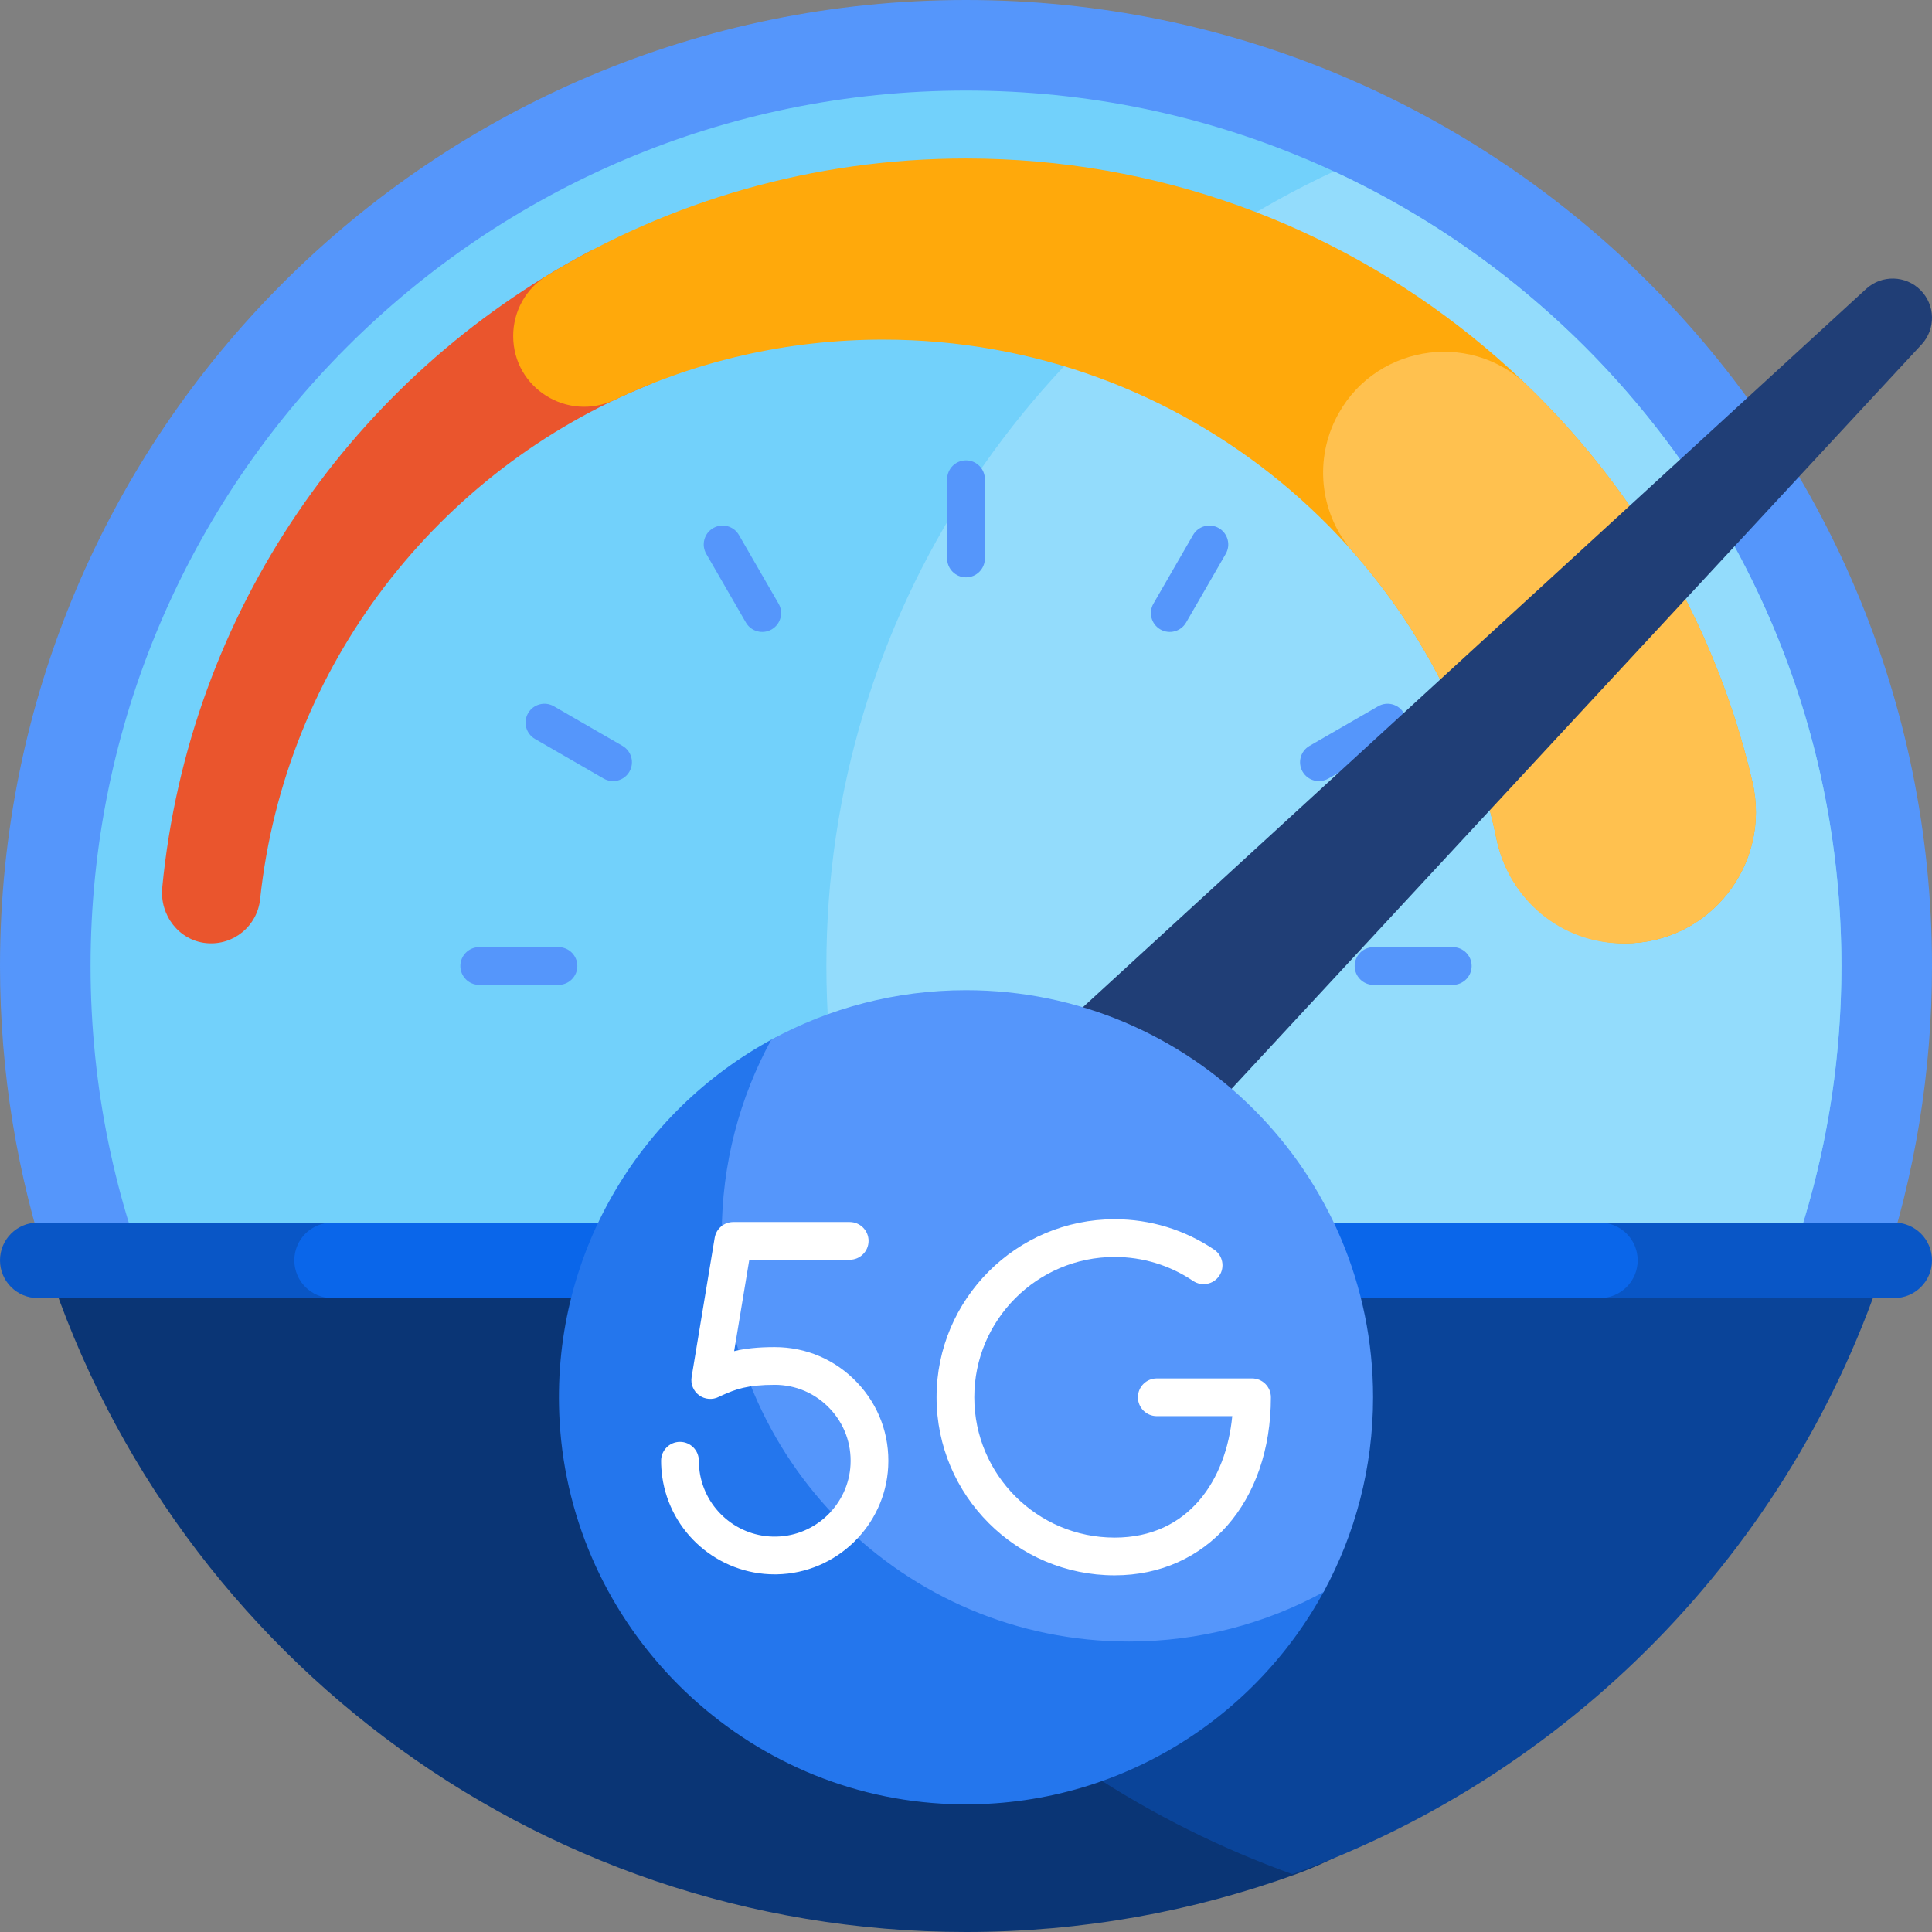 <svg id="Capa_1" enable-background="new 0 0 512 512" height="512" viewBox="0 0 512 512" width="512" xmlns="http://www.w3.org/2000/svg"><rect x="0" y="0" width="512" height="512" fill="#808080" stroke="none"/><g><path d="m13.079 337c-8.484-25.457-13.079-52.692-13.079-81 0-141.385 114.615-256 256-256s256 114.615 256 256c0 28.308-4.595 55.543-13.079 81z" fill="#5596fb"/><path d="m488 256c0 128.13-103.87 232-232 232s-232-103.87-232-232 103.87-232 232-232 232 103.87 232 232z" fill="#72d1fb"/><path d="m488 256c0 93.305-55.081 173.745-134.5 210.579-79.419-36.834-134.5-117.274-134.5-210.579s55.081-173.745 134.5-210.579c79.419 36.834 134.5 117.274 134.5 210.579z" fill="#93dcfc"/><path d="m153 256c0 2.761-2.239 5-5 5h-21c-2.761 0-5-2.239-5-5 0-2.761 2.239-5 5-5h21c2.761 0 5 2.239 5 5zm232-5h-21c-2.761 0-5 2.239-5 5 0 2.761 2.239 5 5 5h21c2.761 0 5-2.239 5-5 0-2.761-2.239-5-5-5zm-134-124v21c0 2.761 2.239 5 5 5 2.761 0 5-2.239 5-5v-21c0-2.761-2.239-5-5-5-2.761 0-5 2.239-5 5zm114.217 60.17-18.187 10.5c-2.391 1.381-3.211 4.439-1.83 6.83 1.381 2.391 4.439 3.211 6.83 1.83l18.187-10.5c2.391-1.381 3.211-4.439 1.83-6.83-1.38-2.391-4.438-3.211-6.83-1.83zm-178.047-40.387 10.5 18.187c1.381 2.391 4.439 3.211 6.83 1.83 2.391-1.381 3.211-4.439 1.83-6.83l-10.5-18.187c-1.381-2.391-4.439-3.211-6.83-1.83-2.391 1.38-3.211 4.438-1.83 6.83zm129-5-10.5 18.187c-1.381 2.391-.561 5.449 1.83 6.83 2.391 1.381 5.449.561 6.83-1.83l10.5-18.187c1.381-2.391.561-5.449-1.83-6.83-2.391-1.381-5.449-.562-6.83 1.83zm-174.387 54.047 18.187 10.5c2.391 1.381 5.449.561 6.83-1.83 1.381-2.391.561-5.449-1.83-6.83l-18.187-10.5c-2.391-1.381-5.449-.561-6.83 1.83-1.381 2.391-.562 5.449 1.83 6.83z" fill="#5596fb"/><path d="m184 84.072c0 7.923-4.848 15.001-12.193 17.971-55.644 22.5-96.307 74.292-102.874 136.26-.749 7.071-7.03 12.335-14.273 11.634-7.263-.703-12.365-7.433-11.666-14.696 7.037-73.099 50.848-135.451 112.712-168.332 12.828-6.817 28.294 2.636 28.294 17.163z" fill="#ea552d"/><path d="m430.598 250c-16.49 0-30.696-11.593-34.03-27.743-15.59-75.5-82.451-132.257-162.568-132.257-25.437 0-49.537 5.721-71.084 15.947-12.498 5.932-26.916-3.074-26.916-16.908 0-6.524 3.369-12.611 8.943-16.002 32.376-19.694 70.392-31.037 111.057-31.037 101.398 0 186.325 70.522 208.409 165.194 5.1 21.862-11.362 42.806-33.811 42.806z" fill="#ffa90b"/><path d="m430.598 250h-.535c-16.316 0-30.178-11.595-33.461-27.577-5.921-28.825-19.314-54.923-38.066-76.183-8.468-9.601-10.275-23.378-4.711-34.908 9.446-19.577 35.312-24.282 50.936-9.171 29.039 28.087 50.149 64.321 59.646 105.019 5.101 21.867-11.355 42.82-33.809 42.82z" fill="#ffc14f"/><path d="m313.798 330.341c95.841 0 119.695 133.625 29.614 166.347-27.276 9.908-56.713 15.312-87.412 15.312-115.53 0-213.186-76.529-245.039-181.659z" fill="#0a3575"/><path d="m183.961 330h317.077c-23.483 77.505-82.731 139.465-158.539 166.676-75.807-27.211-135.055-89.171-158.538-166.676z" fill="#0a4499"/><path d="m502 344h-492c-5.523 0-10-4.477-10-10 0-5.523 4.477-10 10-10h492c5.523 0 10 4.477 10 10 0 5.523-4.477 10-10 10z" fill="#0956c6"/><path d="m424 344h-336c-5.523 0-10-4.477-10-10 0-5.523 4.477-10 10-10h336c5.523 0 10 4.477 10 10 0 5.523-4.477 10-10 10z" fill="#0a66ea"/><path d="m264.31 355.492-35.355-35.355 265.593-243.575c4.11-3.769 10.459-3.632 14.402.311 3.958 3.958 4.079 10.338.273 14.443z" fill="#203e76"/><path d="m343.1 411.12c6.019-1.27 10.783 4.998 7.857 10.41-19.186 35.482-57.677 58.994-101.395 56.455-54.198-3.148-98.107-47.057-101.254-101.254-2.539-43.719 20.973-82.21 56.455-101.396 5.411-2.926 11.68 1.838 10.41 7.857-1.937 9.18-2.706 18.791-2.145 28.67 3.086 54.284 47.119 98.317 101.403 101.403 9.878.562 19.489-.208 28.669-2.145z" fill="#2476ed"/><path d="m363.88 370.292c0 18.694-4.756 36.277-13.122 51.606-15.329 8.366-32.912 13.122-51.606 13.122-59.58 0-107.88-48.3-107.88-107.88 0-18.694 4.756-36.277 13.122-51.606 15.329-8.366 32.912-13.122 51.606-13.122 59.58 0 107.88 48.3 107.88 107.88z" fill="#5596fb"/><path d="m336.799 370.292c0 27.782-17.031 47.186-41.417 47.186-26.019 0-47.186-21.167-47.186-47.186 0-26.018 21.167-47.186 47.186-47.186 9.454 0 18.578 2.788 26.386 8.062 2.288 1.545 2.891 4.653 1.345 6.942-1.547 2.288-4.653 2.891-6.942 1.344-6.147-4.152-13.336-6.348-20.788-6.348-20.504 0-37.186 16.681-37.186 37.186s16.682 37.186 37.186 37.186c19.745 0 29.566-15.458 31.178-32.186h-20c-2.762 0-5-2.239-5-5s2.238-5 5-5h25.239c2.761 0 4.999 2.239 4.999 5zm-131.486-13.296c-4.454 0-7.798.368-10.754 1.075l4.013-24.222h26.607c2.761 0 5-2.239 5-5s-2.239-5-5-5h-30.847c-2.446 0-4.533 1.77-4.933 4.183l-6.111 36.884c-.309 1.862.462 3.736 1.986 4.851 1.522 1.114 3.549 1.272 5.23.415.051-.026.345-.173.834-.394 3.632-1.635 6.761-2.792 13.974-2.792 5.566 0 10.745 2.227 14.584 6.27 3.835 4.04 5.789 9.338 5.499 14.918-.543 10.46-9.181 18.819-19.666 19.03-10.159.226-18.93-7.23-20.334-17.295-.129-.926-.195-1.872-.195-2.812 0-2.761-2.239-5-5-5s-5 2.239-5 5c0 1.4.098 2.811.291 4.193 2.076 14.876 14.839 25.918 29.825 25.918.204 0 .41-.002.614-.006 15.701-.316 28.637-12.839 29.451-28.51.434-8.346-2.491-16.273-8.233-22.322-5.745-6.052-13.5-9.384-21.835-9.384z" fill="#fff"/></g></svg>